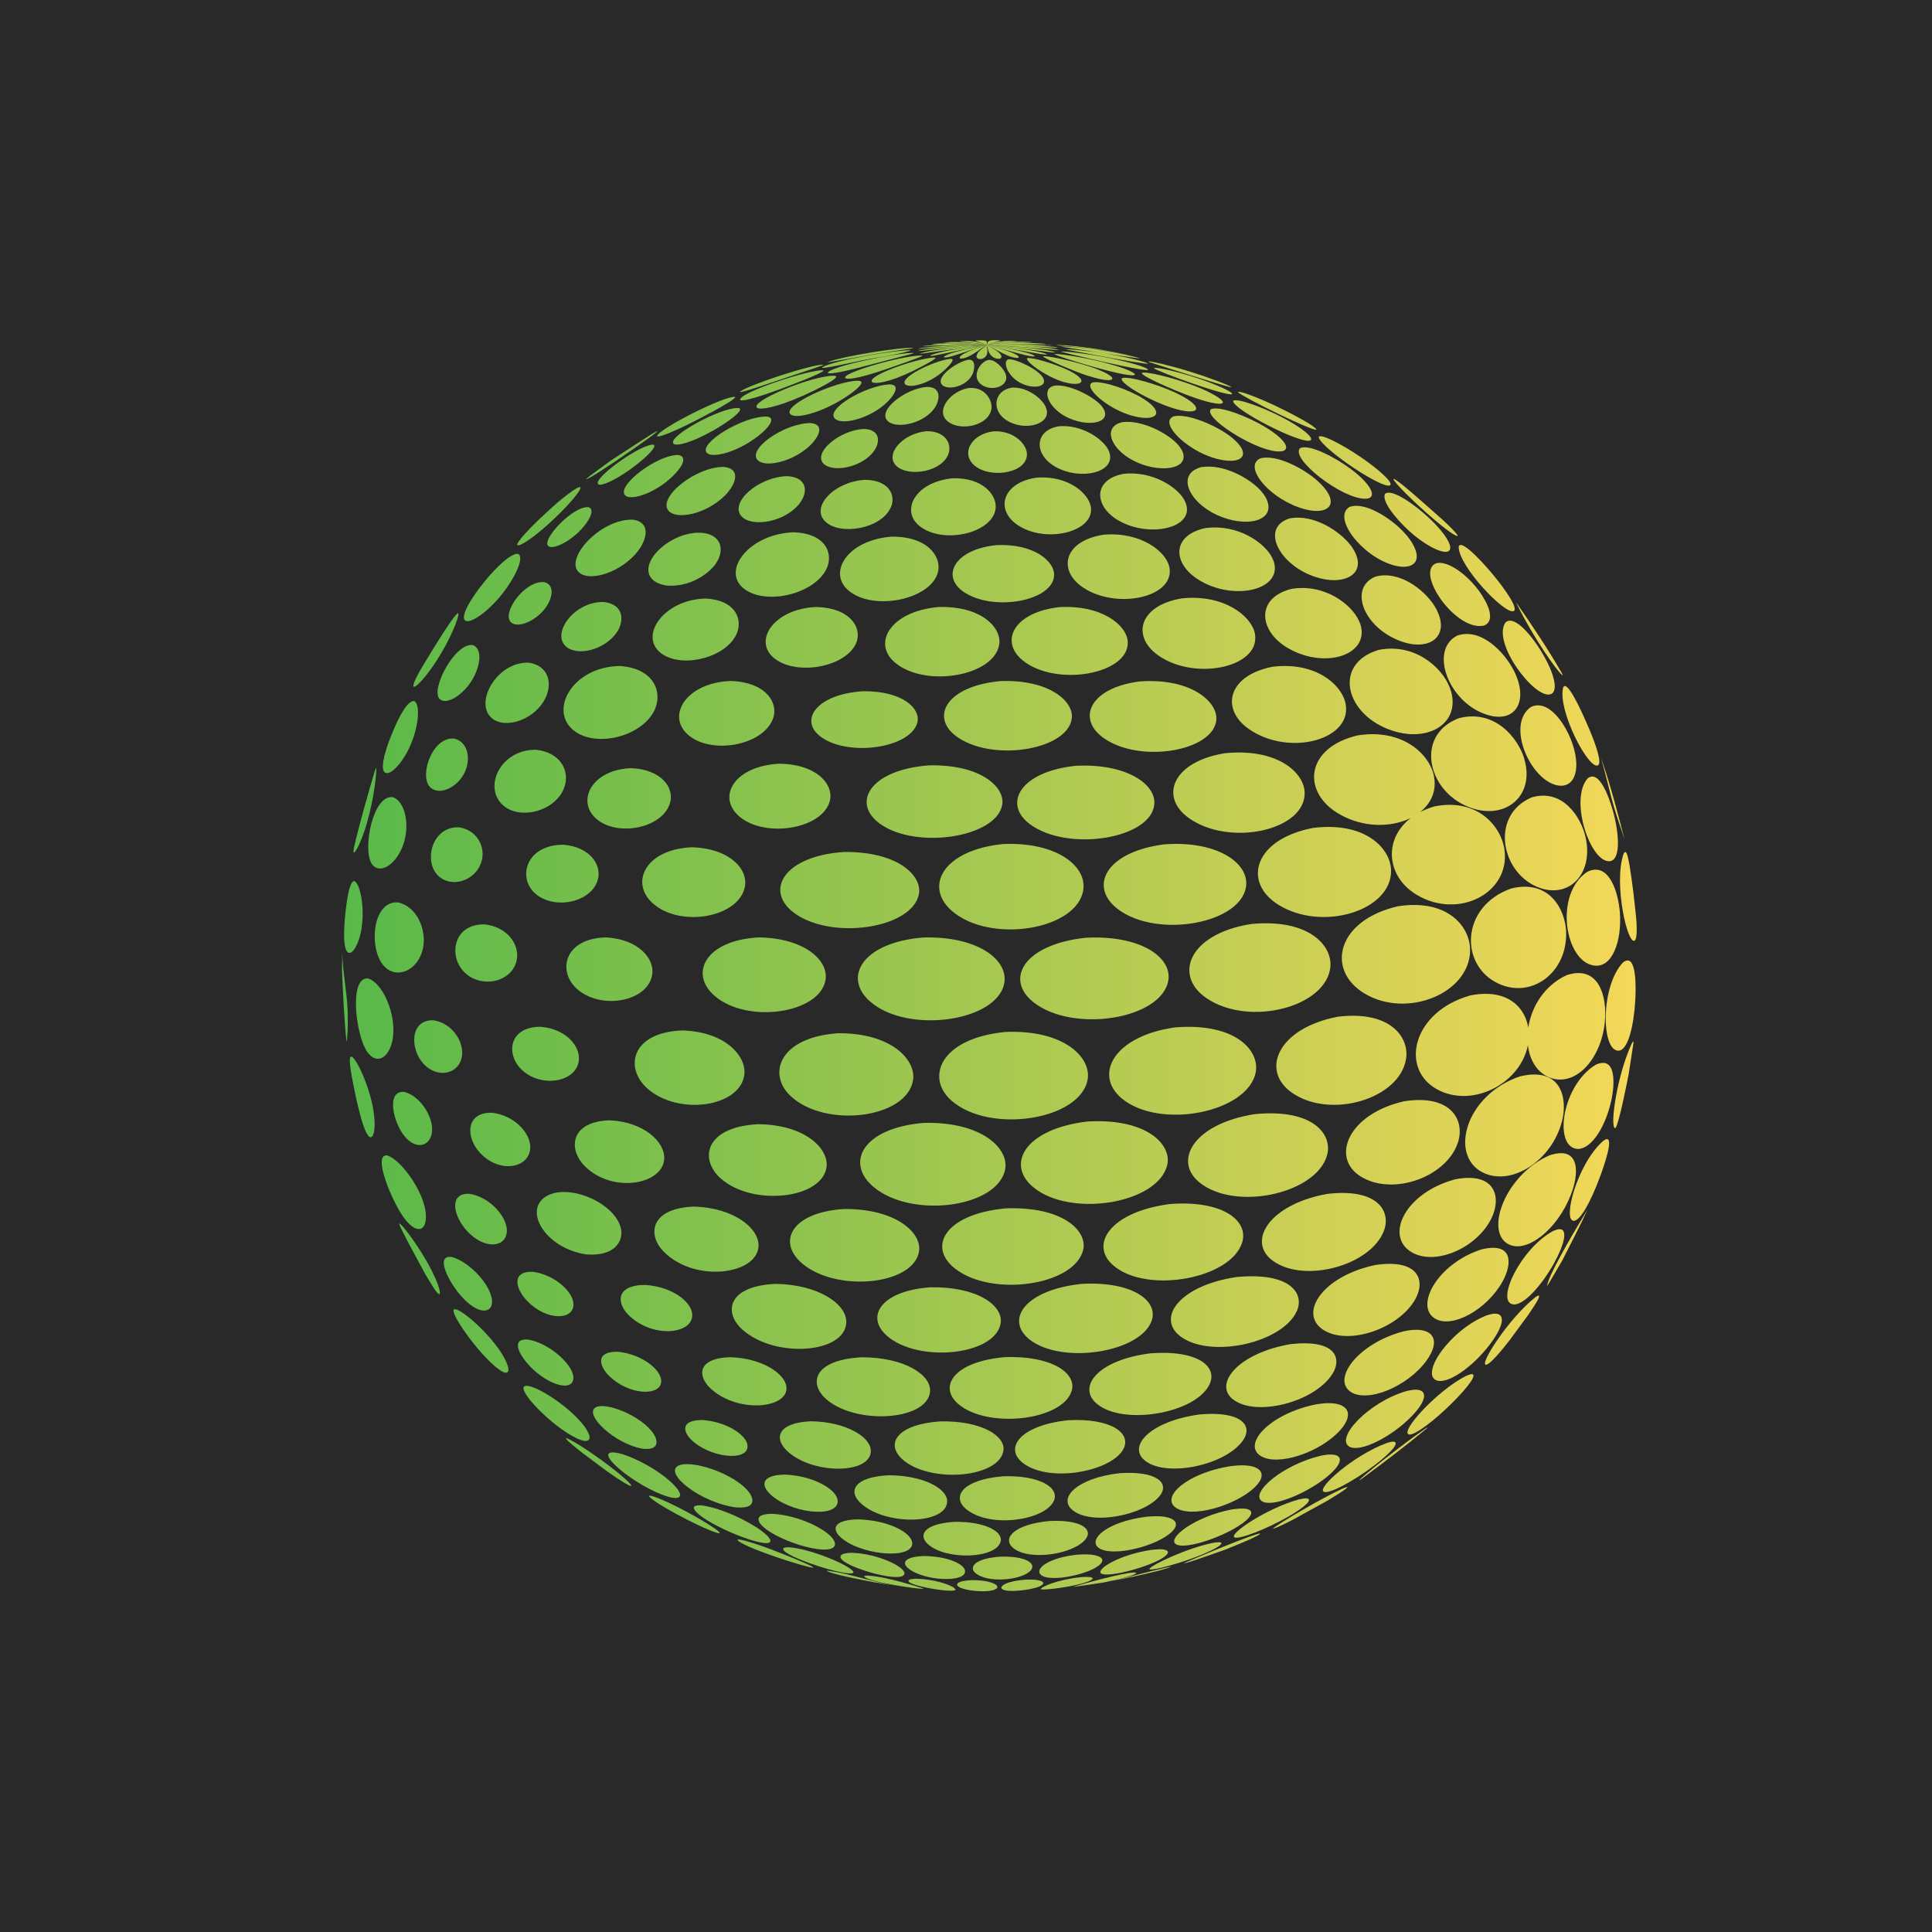 <svg xmlns="http://www.w3.org/2000/svg" viewBox="0 0 40 40">
	<path class="bg-logo" fill="#292929" d="M0 0h40v40H0z"/>
	<path fill="#292929" d="M20.505 33c7.447-.012 13.475-5.842 13.463-13.022-.011-7.18-6.058-12.99-13.505-12.978-7.447.012-13.475 5.842-13.463 13.022C7.011 27.201 13.058 33.012 20.505 33Z"/>
	<path fill="url(#a)" d="M12.718 9.566c-.205.138-.555.368-.584.357.015-.017.024-.026.081-.071l.026-.02.412-.301c.913-.595.913-.595.96-.602-.065.076-.887.632-.895.638Zm.31.167c.268-.19.593-.476.505-.526-.24-.035-1.27.699-1.148.818.052.052.34-.078.643-.292Zm.778.234c.251-.199.475-.5.244-.546-.425-.022-1.303.641-1.105.836.102.1.501-.004.862-.29Zm6.807.563c.033-.275-.259-.645-.889-.628-.78.076-1.085.671-.686.989.484.387 1.514.151 1.575-.361Zm1.969-.05c-.054-.273-.468-.632-1.104-.593-.717.095-.871.647-.438.963.58.424 1.647.169 1.542-.37Zm1.941-.123c-.142-.27-.66-.61-1.255-.548-.618.112-.621.626-.176.926.604.407 1.584.234 1.475-.26-.007-.037-.026-.084-.044-.117Zm1.597-.178c-.222-.264-.782-.585-1.253-.507-.482.132-.292.639.202.924.608.348 1.303.236 1.179-.192-.018-.072-.063-.149-.128-.225Zm1.161-.221c-.283-.255-.854-.559-1.187-.468-.348.158.131.773.786 1.011.481.175.791.041.627-.273-.044-.082-.126-.18-.226-.27Zm.69-.245c-.325-.245-.873-.53-1.056-.433-.205.217.867 1.05 1.35 1.046.203-.002.183-.167-.05-.403-.046-.046-.126-.123-.244-.21Zm-12.972.556c.235-.229.359-.567-.017-.602-.592-.002-1.394.651-1.131.918.177.178.765.058 1.148-.316Zm1.564.143c.165-.219.161-.535-.272-.554-.597.02-1.192.548-.939.831.211.236.91.126 1.211-.277Zm1.882.091c.105-.236-.024-.565-.54-.569-.645.041-1.139.573-.81.872.305.281 1.148.149 1.349-.303Zm9.711-1.05c-.388-.264-.836-.493-.854-.4.067.249 1.399 1.132 1.486.985.037-.063-.24-.32-.632-.586Zm-16.786 1.1-.029.026c.133-.115.312-.27.446-.387-.194.162-.327.281-.416.361Zm-1.03 1.814c.292-.344.527-.81.392-.898-.192-.039-.64.498-.658.52-.401.483-.499.751-.462.833.059.134.421-.093.728-.455Zm.935.243c.177-.225.216-.511-.015-.559-.396-.028-.862.621-.692.822.124.145.494.007.706-.262Zm9.414.73c.05-.338-.359-.795-1.252-.773-1.0.086-1.387.749-.906 1.152.63.528 2.061.277 2.157-.379Zm2.66-.054c-.018-.333-.521-.766-1.42-.716-.952.11-1.233.714-.756 1.102.688.559 2.213.288 2.176-.387Zm2.625-.201c-.087-.333-.625-.784-1.503-.697-.898.15-1.041.792-.495 1.178.747.532 2.082.262 2.011-.407-.002-.022-.007-.052-.013-.074Zm2.157-.242c-.152-.327-.697-.762-1.388-.652-.76.188-.684.888-.059 1.238.775.435 1.686.119 1.479-.513-.009-.022-.022-.05-.032-.072Zm1.569-.297c-.207-.331-.721-.738-1.216-.61-.551.217-.283 1.004.447 1.312.617.262 1.067-.035.843-.559-.018-.045-.048-.102-.074-.143Zm.91-.327c-.347-.459-.825-.701-.965-.487-.211.322.56 1.357 1.093 1.216.298-.15-.083-.669-.128-.729Zm-17.838.87c.157-.234.148-.582-.279-.626-.603-.007-1.063.63-.791.907.237.238.826.084 1.07-.281Zm2.466.063c.153-.297.018-.729-.634-.76-.823.022-1.331.704-.98 1.076.37.39 1.349.197 1.614-.316Zm2.501.128c.1-.294-.144-.706-.862-.712-.852.048-1.264.675-.88 1.032.453.418 1.558.216 1.742-.32ZM30.883 11.863c-.063-.074-.621-.729-.682-.548-.015.398.971 1.431 1.141 1.335.094-.054-.172-.446-.459-.786ZM8.473 15.484c.187-.396.24-.875.109-.968-.137-.035-.324.338-.421.565-.192.439-.274.777-.215.887.08.139.349-.108.527-.483Zm1.15.502c.129-.277.068-.63-.224-.695-.444-.035-.708.732-.514.983.168.217.575.059.738-.288Zm11.127.678c.063-.359-.431-.842-1.518-.818-1.222.091-1.616.782-1.006 1.214.754.535 2.407.275 2.523-.396Zm3.15-.026c.022-.416-.595-.835-1.629-.783-1.146.121-1.51.779-.958 1.201.784.597 2.547.31 2.586-.418Zm3.11-.257c-.03-.389-.558-.89-1.638-.788-1.094.171-1.366.896-.776 1.331.852.628 2.475.264 2.414-.543Zm2.679-.314c-.087-.439-.634-.989-1.579-.842-1.072.253-1.155 1.143-.433 1.599.921.578 2.182.106 2.011-.756Zm1.869-.361c-.128-.424-.606-1.026-1.348-.838-.875.323-.691 1.405.094 1.794.795.39 1.497-.145 1.253-.955Zm.972-.379c-.142-.37-.482-.859-.837-.688-.525.37.005 1.546.575 1.625.357.046.475-.381.262-.937Zm-20.859 1.006c.146-.346-.05-.755-.573-.81-.714-.011-1.085.732-.715 1.119.338.351 1.085.173 1.288-.308Zm2.193.318c.118-.336-.17-.717-.786-.747-.778.018-1.135.623-.778 1.004.401.428 1.379.268 1.564-.257Zm3.317-.069c.083-.316-.237-.76-1.05-.77-.91.048-1.27.654-.865 1.054.506.502 1.76.316 1.915-.284Zm15.643-1.671c-.384-.861-.446-.716-.464-.667-.105.494.545 1.716.727 1.599.076-.048-.02-.389-.263-.931ZM14.358 8.731c.007-.004.83-.42.863-.507l-.004-.006c-.191-.037-1.562.649-1.614.809l.006.007c.092.02.555-.206.749-.303Zm.399.188c.292-.165.645-.418.551-.465l-.018-.006c-.355-.024-1.477.589-1.348.736.053.065.381-.02.815-.266Zm6.502.455c-.02-.193-.277-.463-.691-.444-.477.059-.693.487-.366.729.351.258 1.1.123 1.058-.284Zm1.684-.069c-.117-.221-.547-.519-1.019-.48-.484.082-.508.519-.174.773.481.364 1.318.232 1.229-.195-.006-.03-.022-.071-.037-.099Zm1.422-.123c-.205-.216-.728-.496-1.133-.441-.388.095-.253.489.124.732.499.323 1.207.288 1.146-.058-.011-.069-.061-.154-.137-.234Zm1.091-.16c-.285-.212-.862-.468-1.155-.403-.285.112.142.573.636.79.466.204.865.165.789-.078-.028-.089-.126-.201-.27-.309Zm.732-.186c-.338-.203-.924-.439-1.113-.366-.187.152.841.822 1.344.874.209.022.268-.063.148-.21-.035-.043-.139-.154-.379-.297Zm-10.595.268c.292-.199.484-.439.307-.476l-.031-.004c-.484-.007-1.399.545-1.239.747.091.115.542.022.963-.268Zm1.153.143c.203-.184.353-.468.024-.489-.562.015-1.316.558-1.076.775.159.147.697.033 1.052-.286Zm1.35.089c.133-.186.133-.448-.218-.455-.505.03-1.041.489-.832.714.187.199.802.087 1.05-.258Zm1.546.046c.061-.193-.065-.459-.46-.454-.505.045-.882.493-.614.727.268.23.954.106 1.074-.273Zm6.89-.749c-.403-.208-.941-.403-1.002-.331-.006.18 1.448.92 1.603.814.078-.052-.19-.27-.601-.483Zm-.072-.206c-.394-.188-.773-.333-.826-.314l.007.015c.152.126 1.531.803 1.617.768-.052-.11-.791-.465-.799-.468Zm-15.117 2.433c.335-.297.702-.703.675-.775-.12-.052-1.355 1.084-1.309 1.203.072.028.373-.193.634-.427Zm.625.167c.222-.21.366-.478.218-.526-.311-.032-.939.632-.847.788.061.106.379-.026.629-.262Zm9.857.875c.002-.277-.407-.647-1.183-.617-.876.084-1.161.636-.703.961.612.431 1.88.201 1.885-.344Zm2.381-.18c-.078-.312-.592-.714-1.351-.652-.802.119-.954.695-.486 1.054.658.504 1.902.279 1.849-.335-.002-.018-.006-.046-.011-.067Zm2.128-.184c-.152-.295-.691-.691-1.37-.606-.71.149-.691.727-.159 1.065.701.446 1.704.238 1.579-.327-.009-.041-.03-.093-.05-.132Zm1.636-.24c-.214-.288-.769-.667-1.277-.563-.536.175-.285.797.296 1.106.612.323 1.226.165 1.111-.288-.022-.082-.065-.167-.129-.255Zm1.095-.279c-.261-.281-.799-.641-1.124-.524-.366.214.251 1.026.917 1.21.364.1.61-.052.394-.437-.044-.08-.107-.164-.187-.249Zm-15.921.467c.244-.268.364-.669-.043-.727-.653-.02-1.383.768-1.137 1.067.192.234.821.054 1.179-.34Zm1.662.203c.03-.041.102-.151.113-.273.041-.45-.632-.526-1.161-.132-.416.31-.49.755.046.84.516.035.88-.27 1.002-.435Zm2.302.097c.155-.31.002-.747-.688-.766-.898.041-1.448.755-1.063 1.128.414.403 1.477.182 1.751-.362Zm2.311.061c.081-.314-.207-.744-.96-.736-.915.069-1.327.742-.896 1.111.508.439 1.706.197 1.856-.375Zm10.16-1.13c-.296-.277-.773-.613-.904-.491-.072.143.203.492.488.756.303.281.664.476.804.439.159-.043-.011-.351-.388-.704Zm.266.024c-.231-.201-.531-.476-.767-.669l-.015-.013c-.135-.106-.189-.143-.214-.147l.009.03c.192.268 1.159 1.138 1.316 1.156l.006-.006c-.02-.063-.303-.323-.335-.351ZM9.035 13.686c.283-.439.471-.9.455-.985l-.006-.005c-.098.018-.776 1.169-.782 1.18l-.02.035c-.054.099-.179.331-.096.305.063-.02.253-.229.449-.53Zm.725.416c.189-.294.239-.677.026-.747-.368-.045-.861.894-.693 1.106.116.149.46-.035.667-.359Zm12.432.755c.028-.34-.47-.792-1.477-.756-1.143.104-1.475.768-.88 1.169.76.513 2.302.243 2.357-.413Zm2.989-.026c-.03-.335-.553-.795-1.584-.723-1.039.134-1.305.771-.754 1.167.782.563 2.4.255 2.339-.444Zm2.671-.294c-.092-.37-.619-.842-1.509-.732-.937.186-1.069.883-.488 1.288.845.589 2.187.214 1.997-.556Zm2.161-.31c-.161-.411-.723-.92-1.472-.771-.876.264-.723 1.173.039 1.567.836.433 1.669.03 1.464-.706-.009-.028-.022-.063-.031-.089Zm1.325-.351c-.189-.368-.671-.887-1.168-.717-.588.301-.179 1.39.616 1.639.593.188.878-.286.553-.922Zm-20.073.63c.19-.329.109-.723-.316-.786-.627-.026-1.098.751-.812 1.102.244.297.875.119 1.128-.316Zm2.285.199c.17-.349.017-.864-.714-.916-.948.007-1.468.875-.987 1.309.44.398 1.427.171 1.701-.392Zm2.455.173c.115-.312-.129-.756-.882-.779-.895.035-1.311.688-.909 1.085.462.457 1.584.264 1.791-.307Zm2.987.084c.074-.277-.276-.656-1.119-.651-.958.058-1.329.589-.898.929.558.439 1.876.257 2.017-.279Zm12.931-1.455c-.172-.288-.553-.79-.751-.623-.294.409.594 1.587.926 1.491.17-.048.098-.414-.176-.868Zm.416.435c-.257-.455-.645-1.035-.945-1.463l.015.037c.359.719.817 1.366.939 1.465l.007-.004-.017-.035ZM7.595 17.043c.157-.537.203-1.056.196-1.139-.013.007-.013.007-.037.078-.139.467-.316 1.089-.425 1.563l-.005.03c-.006.046-.006.054-.004.072l.015.004c.067-.063.176-.318.261-.608Zm.763.418c.131-.407.022-.872-.224-.957-.42-.056-.632 1.091-.438 1.379.163.243.521.015.662-.422Zm14.072.95c.061-.485-.556-.98-1.656-.937-1.246.123-1.642.872-1.078 1.375.788.703 2.629.409 2.734-.439Zm3.372-.101c.024-.459-.617-.907-1.695-.829-1.228.158-1.564.879-.969 1.337.828.634 2.621.294 2.664-.508Zm2.998-.305c-.018-.441-.531-.998-1.614-.864-1.228.236-1.459 1.121-.728 1.585.911.578 2.377.128 2.342-.721Zm2.35-.403c-.061-.483-.551-1.084-1.449-.907-1.072.31-1.137 1.372-.37 1.831.86.515 1.932-.03 1.819-.924Zm1.679-.262c-.092-.424-.479-1.024-1.122-.829-.878.381-.623 1.604.187 1.877.623.206 1.095-.322.935-1.048Zm-22.863.507c.094-.292-.072-.658-.46-.718-.547-.024-.725.65-.47.963.259.314.797.171.93-.245Zm2.409.374c.094-.322-.172-.692-.719-.732-.754.004-.945.662-.588.998.387.362 1.169.204 1.307-.266Zm3.041.167c.098-.39-.316-.824-1.089-.846-.965.037-1.303.742-.795 1.175.568.483 1.73.281 1.884-.329Zm3.607.134c.081-.375-.408-.89-1.536-.883-1.252.076-1.666.796-1.052 1.257.765.574 2.435.335 2.588-.374Zm14.385-1.682c-.026-.098-.255-.95-.538-.725-.383.444.056 1.729.446 1.716.236-.006.214-.519.092-.991Zm-.213-1.007-.052-.14.009.028c.1.322.167.654.261.978.067.232.153.459.224.69-.122-.47-.285-1.099-.442-1.556ZM16.047 7.896c.972-.325.972-.325 1-.342v-.004c-.227-.011-1.532.413-1.725.558l.004.009c.065-.004.246-.061.721-.221Zm.137.149c.135-.05.813-.305.865-.368l-.011-.011c-.276-.019-1.767.47-1.714.617.083.037.512-.11.86-.238Zm.457.141c.207-.093.771-.364.654-.403l-.02-.004c-.455-.009-1.771.537-1.599.665.059.043.364.009.965-.258Zm3.888.258c.011-.145-.115-.426-.453-.413-.386.048-.725.468-.457.691.266.223.882.086.909-.279Zm1.117-.028c-.085-.178-.392-.413-.701-.39-.361.059-.429.461-.115.669.355.236.897.108.843-.199-.005-.026-.017-.058-.028-.08Zm1.102-.071c-.181-.169-.627-.394-.917-.361-.277.065-.135.416.172.606.398.245.934.21.873-.058-.005-.026-.03-.097-.128-.188Zm.908-.1c-.294-.18-.821-.366-1.032-.327-.189.071.168.413.553.591.462.214.836.173.749-.017-.015-.035-.072-.126-.27-.247Zm.658-.125c-.359-.165-.939-.336-1.081-.292-.122.095.845.634 1.333.686.183.02.248-.032.163-.132-.065-.076-.216-.171-.414-.262Zm.392-.141c-.434-.165-1.002-.301-1.067-.257-.005.074.743.385.98.472.371.138.649.197.693.149.044-.046-.17-.197-.606-.364Zm-7.326.323c.24-.139.545-.368.431-.413l-.052-.007c-.457.009-1.551.504-1.399.69.085.102.54.009 1.02-.27Zm.922.084c.192-.162.355-.407.142-.426l-.035-.002c-.481.026-1.333.511-1.12.712.139.13.654.015 1.013-.284Zm1.057.048c.096-.149.144-.426-.172-.424-.462.039-1.059.513-.791.721.203.156.756.024.963-.297Zm5.446-.6c-.407-.136-.813-.227-.906-.217l-.005.009c.081.071 1.525.593 1.617.533-.002-.056-.368-.212-.706-.325Zm-.198-.149c-.423-.13-.752-.201-.828-.203l.011.013c.013.006 1.614.519 1.706.524-.02-.037-.518-.221-.889-.335Zm-2.054-.481c-.362-.052-.667-.069-.688-.058.018.004.024.004.067.009.495.035.984.104 1.459.203l-.017-.006c-.005 0-.401-.089-.821-.149Zm-4.694.171c.399-.072.66-.11.869-.139.157-.022.163-.024.179-.03v-.002c-.227-.024-1.472.171-1.778.296.013.004.013.004.73-.125Zm-.007.087c.333-.071.673-.104 1-.203v-.006c-.299-.011-1.593.208-1.828.351v.011c.069.007.214-.024.828-.154Zm.177.086c.871-.227.871-.227.886-.236l-.011-.006c-.351 0-1.721.279-1.767.413.044.046.484-.063.893-.171Zm2.788.188c-.039-.104-.205-.296-.353-.284-.183.037-.372.368-.13.522.209.134.549.028.494-.208l-.011-.03Zm.673-.03c-.15-.125-.488-.281-.614-.266-.12.037-.026.333.233.478.242.136.534.108.505-.046-.005-.035-.033-.091-.124-.165Zm.603-.052c-.266-.126-.719-.258-.821-.24-.079.043.372.385.75.494.239.071.409.045.359-.054-.018-.032-.08-.102-.288-.201Zm.462-.067c-.36-.119-.897-.23-.961-.21.013.048.71.333.889.39.508.165.543.086.547.074.009-.043-.135-.141-.475-.255Zm.311-.08c-.464-.119-1.011-.195-1.037-.175.105.067 1.619.528 1.671.422-.03-.067-.34-.171-.634-.247Zm-4.47.119c.152-.052.651-.225.699-.258l-.004-.007-.015-.002c-.479.015-1.71.385-1.568.472.024.017.161.046.887-.204Zm.496.059c.005-.002.468-.229.48-.277l-.031-.007c-.418.028-1.44.403-1.279.513.059.037.335.011.83-.229Zm.592.039c.078-.063.32-.286.211-.294h-.019c-.346.035-1.111.413-.921.537.094.061.425-.002.728-.243Zm.654.017c.03-.067.083-.301-.081-.294-.237.035-.723.374-.542.53.126.11.508.02.623-.236Zm2.875-.32c-.466-.095-1.015-.16-1.046-.139.013.006 1.677.414 1.804.377-.015-.063-.473-.178-.758-.238Zm-.033-.086c-.423-.072-.885-.115-.913-.1.015.004 1.643.318 1.704.294-.043-.033-.388-.125-.791-.193Zm-.212-.085c-.381-.058-.738-.082-.793-.072.013.004 1.601.249 1.629.243l-.007-.004c-.1-.033-.453-.112-.828-.167Zm-2.318-.165c-.011.02-.013.043-.02.063l.004-.002c.065-.03.12-.048.227-.078.039-.011.044-.011.05-.015v-.002c-.004-.002-.227-.03-.261.033Zm-.166.002c.081.028.122.048.144.061v-.002c-.002-.024.007-.046.004-.069l-.017-.019c-.043-.017-.209-.013-.22-.004.002.004.002.004.089.032Zm-.159.009c.166.02.263.043.303.052-.144-.058-.248-.099-.531-.086-.022.002-.022.002-.029.004.005.002.013.004.083.011.039.004.104.009.174.019Zm-.141.015c.235.013.381.03.444.037-.137-.024-.503-.091-.874-.058l-.011.004c.146.015.294.007.442.017Zm-.105.017c.285.004.471.015.549.02-.738-.072-1.104-.028-1.144-.022l-.004.002c.2.019.399-.002.599 0Zm-.068.02c.318-.007.527-.002.617 0-.922-.046-1.325.02-1.329.02l-.002.002c.019.002.059.002.209-.006.141-.006.314-.013.505-.017Zm1.096-.039c-.146.007-.294.02-.477.039h.011c.368-.024.649-.028 1.039-.024.142.002.153 0 .172-.002-.059-.015-.394-.032-.745-.013Zm-.133-.013c-.131.015-.248.035-.346.054l.009-.002c.298-.035.54-.048.836-.056.083-.002.092-.004.109-.004-.03-.011-.31-.026-.608.007Zm-.153-.009c-.072.017-.137.041-.192.061l.006-.002c.168-.035.324-.058.553-.076.059-.006.065-.006.076-.007-.009-.004-.246-.02-.442.024Zm-.834.082c.333-.019.542-.02.643-.02-1.022-.013-1.422.067-1.425.069.009.006.087 0 .311-.017.105-.007.285-.02.471-.032Zm.018.022c.325-.03.527-.039.625-.043-.995.02-1.398.104-1.425.117.02.004.074 0 .335-.028.165-.017.307-.032.466-.046Zm.061.022c.207-.03.39-.05.562-.065h-.011c-1.096.063-1.372.171-1.372.171.018.007.018.007.821-.106Zm.577.039c-.002-.035-.015-.069-.015-.104l-.002.002c-.076.054-.161.117-.19.171-.048.087.011.108.039.112.063.009.179-.035.168-.18Zm.166-.006c-.052-.033-.105-.061-.181-.099v.002c.022.05.028.106.052.154.007.015.026.046.063.078.067.054.17.065.187.019.009-.019.011-.067-.12-.154Zm.163-.009c-.137-.043-.281-.074-.344-.089l.004.002c.165.067.312.169.479.23.092.033.192.045.181.009-.004-.022-.08-.078-.32-.152Zm.135-.015c-.185-.035-.36-.059-.479-.074l.007.002c.131.026.224.048.464.115.2.056.499.141.525.108-.02-.035-.233-.097-.518-.151Zm.098-.019c-.172-.02-.36-.039-.575-.056l.009.002c.266.032.446.063.763.121.263.048.449.082.479.067-.056-.039-.383-.099-.677-.134Zm.057-.02c-.192-.015-.399-.026-.634-.035h.011c.333.022.569.05.976.102.255.033.392.05.433.045-.026-.026-.368-.08-.786-.112Zm-1.085.046c.226-.048.366-.071.453-.082l-.011.002c-.976.1-1.159.21-1.161.212.017.019.017.019.719-.132Zm.137.013c.129-.045.222-.072.316-.095l-.007.002c-.706.119-.878.219-.884.245.035.032.238-.037.575-.152Zm.155.007c.063-.045.103-.074.159-.102l-.006.002c-.625.182-.551.268-.549.268.004.002.087.052.396-.167Zm.808-.089c-.202-.009-.407-.013-.649-.013h.013c.388.011.664.032 1.131.074.231.02.303.026.349.024-.033-.026-.451-.069-.845-.085ZM21.044 7.14c-.19-.002-.388 0-.619.009h.013c.362-.002.651.007 1.141.035.237.013.29.017.322.013-.024-.017-.403-.052-.856-.058Zm.728.007c-.442-.026-.891-.026-1.348.002h.011c.433-.019.754-.011 1.13-.002.168.004.179.004.203.002l.004-.002ZM12.045 29.463c-.346-.415-1.054-.842-1.187-.762-.161.095.682.948 1.185 1.119.022.006.052.013.074.013.142.007.113-.149-.072-.37Zm8.726.593c.072-.316-.436-.645-1.303-.628-.889.061-1.135.455-.799.773.542.509 1.976.411 2.102-.145Zm2.492-.063c.161-.322-.259-.634-1.141-.589-.998.1-1.353.582-.933.894.566.416 1.843.156 2.074-.305Zm2.461-.156c.24-.325-.031-.63-.891-.552-1.039.143-1.512.677-1.109.97.453.329 1.631.082 2-.418Zm2.024-.227c.301-.337.168-.582-.303-.558-.057.004-.133.013-.191.022-.967.193-1.546.831-1.148 1.073.349.214 1.224-.072 1.642-.537Zm1.47-.279c.318-.325.355-.559.089-.559-.065 0-.142.018-.194.03-.806.24-1.485.993-1.167 1.154.222.113.852-.197 1.272-.625Zm.875-.312c.285-.288.51-.574.373-.569-.03.002-.078.022-.109.035-.592.295-1.383 1.16-1.187 1.214.109.028.523-.277.923-.68Zm-16.555.676c-.238-.379-1.026-.693-1.22-.548-.207.154.397.738.976.846.37.045.322-.175.244-.297Zm1.926.177c-.076-.206-.468-.446-.932-.472-.459.004-.379.251-.222.407.375.37 1.172.463 1.167.134 0-.022-.006-.05-.013-.069Zm2.564.145c-.022-.277-.523-.58-1.233-.591-.676.026-.787.336-.503.61.527.505 1.777.491 1.736-.019Zm-3.45 1.487c-.481-.29-1.087-.574-1.141-.533.015.097 1.011.639 1.403.764.031.009.039.009.055.009l.006-.011c-.026-.039-.135-.115-.324-.229Zm6.139.415c.055-.206-.314-.42-.956-.411-.623.039-.767.273-.543.468.381.333 1.403.294 1.499-.058Zm1.754-.045c.174-.212-.085-.416-.745-.383-.706.065-.987.349-.758.55.327.288 1.251.139 1.503-.167Zm1.73-.108c.22-.171.189-.314-.081-.361-.142-.024-.305-.009-.392-.002-.813.106-1.19.463-.996.632.238.208 1.105.011 1.47-.27Zm1.423-.16c.287-.178.362-.325.189-.364-.091-.02-.224-.002-.296.007-.778.145-1.37.604-1.167.725.181.106.871-.117 1.274-.368Zm1.035-.197c.355-.203.525-.364.403-.385-.044-.007-.107.007-.17.02-.664.182-1.466.721-1.331.786.092.048.658-.171 1.098-.422Zm.126.045.673-.37.041-.024c.246-.149.364-.227.397-.266l-.007-.007c-.022.006-.032.007-.076.026-.427.188-1.383.756-1.46.835.052.007.427-.192.433-.193Zm-11.016.243c-.288-.216-.847-.48-1.248-.53-.057-.002-.229-.011-.12.121.246.296 1.522.807 1.549.621.007-.043-.059-.121-.181-.212Zm1.449.13c-.161-.182-.675-.452-1.224-.485-.455 0-.25.217-.203.26.357.338 1.534.673 1.496.348-.006-.035-.03-.076-.069-.123Zm1.66.076c-.068-.206-.536-.435-1.126-.446-.547.018-.492.227-.373.346.373.381 1.473.5 1.508.165.002-.02-.002-.046-.009-.065Zm1.767.968c.033-.065-.161-.16-.53-.156-.296.013-.329.084-.279.128.124.106.743.152.81.028Zm.865-.021c.103-.043.118-.087.043-.117-.094-.037-.268-.03-.325-.028-.388.03-.547.136-.481.193.091.082.579.026.764-.048Zm.856-.056c.194-.05.292-.104.242-.13-.044-.026-.196-.013-.246-.009-.466.05-.819.203-.814.247.046.026.525-.032.817-.108Zm.702-.078c.092-.02.401-.093.457-.145l-.006-.011c-.029-.006-.059-.004-.144.007-.408.065-1.163.288-1.168.29.183-.024.427-.059.61-.089l.043-.007c.056-.013.129-.026.209-.045Zm-4.867.045c-.351-.08-.697-.192-1.054-.24l-.033-.002c.05.063.756.197.987.24.144.024.338.054.482.076h-.004c-.102-.015-.226-.039-.379-.074Zm.716.065c-.418-.123-.725-.19-.935-.204-.063-.002-.081.002-.09.015.044.106 1.113.27 1.229.257-.011-.009-.013-.011-.203-.067Zm.821.037c-.113-.069-.423-.169-.76-.177-.202.004-.181.045-.152.071.124.102.974.236.958.15l-.046-.044Zm1.608-.357c.113-.143-.124-.294-.64-.277-.534.039-.643.217-.518.333.249.227.993.156 1.157-.056Zm1.353-.059c.17-.106.165-.201-.018-.245-.128-.03-.279-.02-.368-.015-.614.063-.889.294-.769.413.165.162.874.02 1.155-.152Zm1.207-.104c.25-.113.338-.212.229-.251-.076-.028-.216-.011-.294-.004-.666.099-1.144.398-1.048.485.1.087.738-.061 1.113-.231Zm.928-.136c.322-.128.506-.243.44-.271-.033-.015-.131.002-.179.011-.536.113-1.246.448-1.298.535l.007.011c.102.022.665-.141 1.03-.286Zm-1.799.522c.392-.076.51-.1.963-.212l.013-.004c.091-.024.189-.054.224-.071-.007-.004-.009-.004-.08.011-.377.084-.745.193-1.12.275Zm2.42-.682c.276-.108.593-.245.638-.292-.013-.006-.017-.007-.092.015-.383.121-1.464.58-1.496.597.048.004.298-.084.843-.277l.026-.009c.024-.011.057-.024.081-.033Zm-8.966.24c-.139-.058-.847-.353-1.168-.411-.035-.004-.041-.004-.054.002.056.136 1.435.584 1.575.58-.009-.017-.018-.03-.353-.171Zm.993.117c-.244-.132-.758-.335-1.133-.368-.056-.002-.183-.006-.115.071.172.188 1.46.582 1.435.439-.004-.028-.072-.078-.187-.141Zm1.187.078c-.137-.128-.569-.314-1.026-.333-.305.004-.25.1-.213.141.177.193 1.279.502 1.296.288.004-.035-.039-.08-.057-.097Zm1.311.035c-.022-.141-.379-.299-.858-.301-.401.017-.449.141-.324.249.316.273 1.222.312 1.181.052Zm-9.613-4.526c-.301-.457-.858-.92-.963-.883-.129.046.619 1.093 1.009 1.296l.029.011c.137.039.102-.154-.076-.424Zm11.82.808c.115-.366-.412-.736-1.381-.701-1.043.089-1.385.6-.974.963.599.528 2.163.355 2.355-.262Zm2.849-.125c.189-.37-.22-.727-1.207-.656-1.104.134-1.542.701-1.113 1.052.547.446 2.021.195 2.32-.396Zm2.546-.221c.209-.325.08-.734-.869-.623-1.07.184-1.594.818-1.189 1.139.469.373 1.68.069 2.058-.517Zm1.954-.286c.305-.42.139-.699-.371-.623-.028.004-.065.011-.092.017-.935.236-1.499.976-1.118 1.249.342.247 1.187-.097 1.582-.643Zm1.311-.333c.309-.409.331-.675.052-.632-.037.006-.083.021-.12.032-.76.299-1.385 1.221-1.032 1.347.224.08.738-.27 1.1-.747Zm-19.021.53c-.128-.249-.527-.571-.897-.63-.36-.024-.172.305-.022.481.36.426.919.623.963.34.011-.072-.028-.158-.044-.191Zm1.851.152c-.074-.227-.453-.494-.9-.53-.446-.004-.373.284-.185.481.412.427 1.1.452 1.098.124 0-.024-.005-.054-.013-.076Zm2.605.197c-.033-.279-.505-.591-1.157-.614-.703.019-.686.398-.407.654.571.52 1.616.405 1.564-.041Zm2.973.104c.035-.348-.527-.718-1.418-.716-.991.056-1.08.53-.764.836.592.573 2.121.487 2.182-.121Zm12.016-1.091.362-.492.028-.041c.166-.243.216-.336.203-.368-.018-.004-.028 0-.081.037-.538.424-1.172 1.405-1.015 1.394.107-.006.499-.524.503-.53Zm-18.526 2.727c-.401-.322-.904-.647-1.019-.678l-.009.007c.009.017.033.059.346.303l.494.368c.325.231.429.281.468.301.033.013.033.013.046.006-.018-.058-.235-.234-.325-.307Zm9.075.619c.117-.266-.279-.532-1.054-.507-.834.067-1.087.427-.749.691.505.394 1.629.214 1.802-.184Zm2.187-.097c.22-.271-.061-.528-.832-.474-.871.101-1.272.507-.976.758.394.337 1.492.108 1.808-.284Zm1.954-.167c.279-.257.185-.459-.216-.47-.098-.002-.2.009-.272.017-.898.145-1.442.636-1.133.857.322.231 1.226-.039 1.621-.403Zm1.499-.221c.31-.249.37-.442.144-.47-.085-.009-.172.005-.257.022-.789.186-1.468.768-1.224.939.205.145.919-.154 1.337-.491Zm1.006-.256c.34-.26.505-.459.399-.481-.039-.009-.1.009-.157.028-.665.242-1.446.924-1.303 1.007.098.058.612-.21 1.061-.554Zm-14.549.377c-.403-.387-1.179-.725-1.309-.617-.142.121.727.781 1.29.914.024.004.057.009.083.009.153.004.128-.123-.065-.307Zm1.595.193c-.298-.4-1.242-.704-1.486-.545-.255.167.475.749 1.205.853.538.043.292-.295.281-.308Zm1.819.112c-.08-.217-.534-.463-1.085-.483-.479.009-.495.212-.309.396.412.405 1.398.517 1.407.158 0-.021-.005-.05-.013-.071Zm2.279.076c.009-.262-.479-.545-1.218-.545-.714.037-.847.335-.56.589.516.461 1.762.429 1.778-.044Zm8.593-.48c.409-.299.947-.71 1.337-1.035l.013-.013.005-.007c-.013.004-.013.004-.054.03-.444.301-1.309.987-1.361 1.06.011-.002.019-.004.059-.034Zm-19.424-5.673c-.118-.415-.492-.916-.754-1.013-.329-.056.085.946.338 1.29.229.31.409.284.447.078.013-.065.018-.178-.031-.355Zm13.647.941c.092-.389-.414-.903-1.603-.859-1.252.115-1.63.794-1.05 1.247.765.599 2.477.349 2.653-.388Zm3.289-.145c.146-.45-.381-.885-1.486-.805-1.252.16-1.692.853-1.163 1.286.697.574 2.407.264 2.649-.481Zm2.939-.253c.148-.392-.12-.887-1.178-.76-1.205.217-1.669.989-1.122 1.385.651.472 2.028.099 2.3-.625Zm2.257-.331c.159-.396.022-.887-.78-.732-1.044.277-1.464 1.173-.911 1.506.51.307 1.427-.112 1.692-.773Zm1.607-.398c.177-.446.209-1.037-.429-.833-.919.39-1.366 1.591-.852 1.846.377.188 1-.305 1.281-1.013Zm-22.032.649c-.052-.275-.379-.623-.765-.682-.436-.024-.34.459-.048.773.362.392.806.337.821.004.002-.028-.002-.067-.007-.095Zm2.379.1c-.05-.585-1.168-1.061-1.616-.688-.377.314.074 1.037.887 1.16.612.046.745-.288.728-.472Zm2.84.294c.009-.372-.523-.788-1.331-.812-.911.03-.982.584-.629.937.654.654 1.943.465 1.96-.124Zm3.324.104c.05-.366-.462-.872-1.553-.866-1.067.067-1.372.649-.913 1.087.686.654 2.368.504 2.466-.221Zm14.105-1.554c.092-.249.286-.822.111-.753-.02.007-.043.026-.061.039-.538.481-.841 1.662-.597 1.647.128-.007.338-.364.547-.933ZM8.941 26.311c-.216-.429-.604-.963-.675-.98 0 .015.002.028.033.093.142.294.357.675.51.963l.128.212c.076.123.102.151.126.177.02.017.024.018.037.017.033-.05-.059-.284-.159-.481Zm1.205.452c-.126-.318-.508-.671-.8-.74-.327-.035-.076.457.124.716.366.472.686.476.715.249.011-.086-.024-.186-.039-.225Zm10.569.649c.076-.383-.49-.779-1.453-.76-1.033.076-1.34.608-.908.996.643.576 2.231.418 2.361-.236Zm3.13-.071c.141-.413-.407-.816-1.448-.76-1.194.126-1.595.753-1.074 1.158.671.517 2.296.262 2.522-.398Zm3.002-.19c.165-.359-.113-.816-1.239-.712-1.213.177-1.688.875-1.141 1.249.636.437 2.082.11 2.379-.537Zm2.468-.277c.192-.364.057-.816-.839-.684-1.096.231-1.588.993-1.094 1.333.514.353 1.597-.011 1.934-.649Zm1.793-.34c.192-.344.244-.829-.433-.667-.908.288-1.399 1.175-.961 1.435.353.208 1.07-.186 1.394-.768Zm1.067-.381c.207-.376.318-.753.07-.699-.029.007-.067.024-.094.035-.669.366-1.181 1.448-.832 1.515.218.043.606-.4.856-.851Zm-20.313.773c-.065-.243-.425-.546-.838-.595-.438-.013-.357.351-.105.608.399.411.952.396.954.071 0-.026-.005-.059-.011-.084Zm2.468.27c-.031-.262-.433-.563-.982-.593-.612.007-.59.392-.305.652.514.47 1.335.355 1.287-.059Zm3.191.184c.015-.375-.569-.786-1.462-.799-1.013.045-1.08.604-.68.955.675.593 2.117.487 2.143-.156Zm14.823-1.281c.159-.316.379-.734.523-1.058l-.002.004-.022.037c-.353.584-.782 1.325-.814 1.543.018-.009.311-.522.314-.526ZM7.73 22.982c-.085-.515-.346-1.048-.442-1.102-.087-.048-.035.262.033.606l.015.074.037.175c.122.545.192.71.262.79l.019.015c.085.041.137-.191.076-.558Zm1.215.348c-.026-.284-.279-.654-.579-.723-.383-.034-.22.656.022.933.25.284.531.178.556-.112.002-.03.002-.069 0-.099Zm11.867.874c.074-.418-.468-.982-1.68-.956-1.272.102-1.643.829-1.043 1.329.799.665 2.581.42 2.723-.374Zm3.355-.086c.096-.42-.422-.967-1.642-.899-1.3.147-1.714.885-1.128 1.364.775.636 2.586.333 2.769-.465Zm3.311-.21c.109-.418-.283-.957-1.494-.842-1.315.203-1.738 1.024-1.081 1.467.786.533 2.374.149 2.575-.625Zm2.721-.305c.111-.422-.163-.95-1.124-.803-1.154.257-1.532 1.16-.909 1.554.677.428 1.836 0 2.034-.751Zm2.141-.388c.12-.472-.011-1.139-.873-.929-1.122.381-1.468 1.627-.775 1.985.592.305 1.438-.238 1.647-1.056Zm1.015-.407c.08-.349.117-.961-.316-.764-.69.414-.876 1.656-.409 1.74.27.048.588-.381.725-.976Zm-22.376.933c-.006-.292-.335-.652-.797-.703-.545-.011-.542.507-.249.825.421.459 1.056.312 1.046-.123Zm2.773.251c.017-.357-.429-.762-1.12-.797-.815.017-.882.586-.527.946.566.574 1.619.39 1.647-.149Zm3.361.16c.043-.361-.427-.866-1.416-.877-1.098.056-1.228.719-.776 1.123.658.587 2.115.426 2.193-.245Zm16.608-1.92.096-.625.002-.013v-.032c-.013.004-.013.004-.035.043-.296.628-.464 1.719-.344 1.755.074-.045.279-1.117.281-1.128ZM7.486 19.212c.065-.416-.022-.879-.137-.965-.031-.009-.116-.035-.189.573-.026.216-.074.73.019.872.081.125.231-.082.296-.411.004-.019.009-.046.011-.069Zm1.274.409c.07-.372-.124-.85-.516-.937-.527-.043-.61.905-.324 1.281.261.34.747.141.839-.344ZM20.793 20.35c.081-.472-.534-.967-1.669-.941-1.27.1-1.68.823-1.113 1.323.771.682 2.643.424 2.782-.383Zm3.398-.065c.065-.465-.571-.929-1.712-.87-1.287.138-1.679.859-1.087 1.331.828.658 2.684.351 2.799-.461Zm3.353-.277c.037-.433-.449-.993-1.643-.877-1.29.204-1.619 1.069-.913 1.541.885.593 2.486.176 2.557-.663Zm2.893-.318c.013-.483-.444-1.089-1.494-.927-1.275.294-1.497 1.329-.686 1.81.873.518 2.157-.002 2.18-.883Zm1.989-.385c-.013-.457-.335-1.11-1.141-.909-1.048.372-1.069 1.593-.263 1.968.693.323 1.427-.231 1.403-1.06Zm1.111-.422c-.032-.383-.211-1.05-.669-.836-.692.45-.477 1.838.122 1.942.397.069.593-.52.547-1.106Zm-22.839.995c.065-.316-.189-.69-.669-.74-.634-.011-.75.639-.427.978.348.366 1.004.223 1.096-.238Zm2.801.322c.072-.355-.294-.758-.952-.792-.86.018-1.011.693-.608 1.06.488.446 1.451.279 1.56-.268Zm3.59.102c.083-.424-.451-.883-1.381-.894-1.104.056-1.455.756-.9 1.221.675.567 2.148.355 2.281-.327Zm16.786-1.297c-.033-.331-.083-.771-.139-1.099l-.004-.018c-.022-.124-.057-.31-.109-.227l-.011.024c-.207.606.085 1.894.233 1.788.07-.05.03-.465.03-.468ZM7.198 20.932c-.015-.411-.105-.814-.113-1.227l-.004.403c.02.437.046 1.02.092 1.455v.002c.02-.028.035-.316.024-.634Zm.947.416c.007-.463-.242-.993-.516-1.089-.414-.056-.264 1.173-.03 1.513.213.307.475.104.532-.271.007-.046.013-.106.013-.152Zm14.374.998c.076-.442-.473-1.03-1.704-.981-1.37.136-1.653.961-1.111 1.426.8.692 2.669.396 2.816-.444Zm3.481-.154c.076-.429-.399-1.019-1.662-.922-1.268.173-1.704.974-1.117 1.468.784.66 2.627.297 2.779-.546Zm3.111-.27c.07-.442-.322-1.006-1.412-.872-1.248.238-1.607 1.113-.954 1.571.797.559 2.235.134 2.366-.699Zm2.535-.359c.067-.507-.265-1.138-1.205-.954-1.196.338-1.464 1.511-.693 1.942.741.411 1.788-.134 1.899-.989Zm1.581-.415c.05-.507-.12-1.18-.789-.959-.943.431-1.063 1.808-.377 2.111.519.229 1.087-.331 1.167-1.152Zm-23.659.675c.018-.286-.22-.643-.593-.699-.481-.02-.496.576-.214.892.298.337.78.221.808-.193Zm2.416.13c.032-.305-.281-.658-.799-.695-.66.006-.717.58-.375.898.403.374 1.128.249 1.174-.203Zm3.426.301c.05-.37-.37-.894-1.288-.92-1.061.043-1.196.781-.717 1.204.64.565 1.915.385 2.006-.284Zm3.494.11c.065-.413-.438-.98-1.553-.972-1.222.084-1.468.848-.982 1.301.728.677 2.411.459 2.534-.329Zm14.952-1.643c.015-.243.037-1.019-.25-.797-.471.483-.459 1.838-.096 1.829.198-.006.316-.522.346-1.032Z"/>
  	<linearGradient id="a" x1="4.229" x2="35.777" y1="28.776" y2="28.776" gradientUnits="userSpaceOnUse">
  		<stop stop-color="#47B547"/>
  		<stop offset="1" stop-color="#FFDA5A"/>
  	</linearGradient>
</svg>